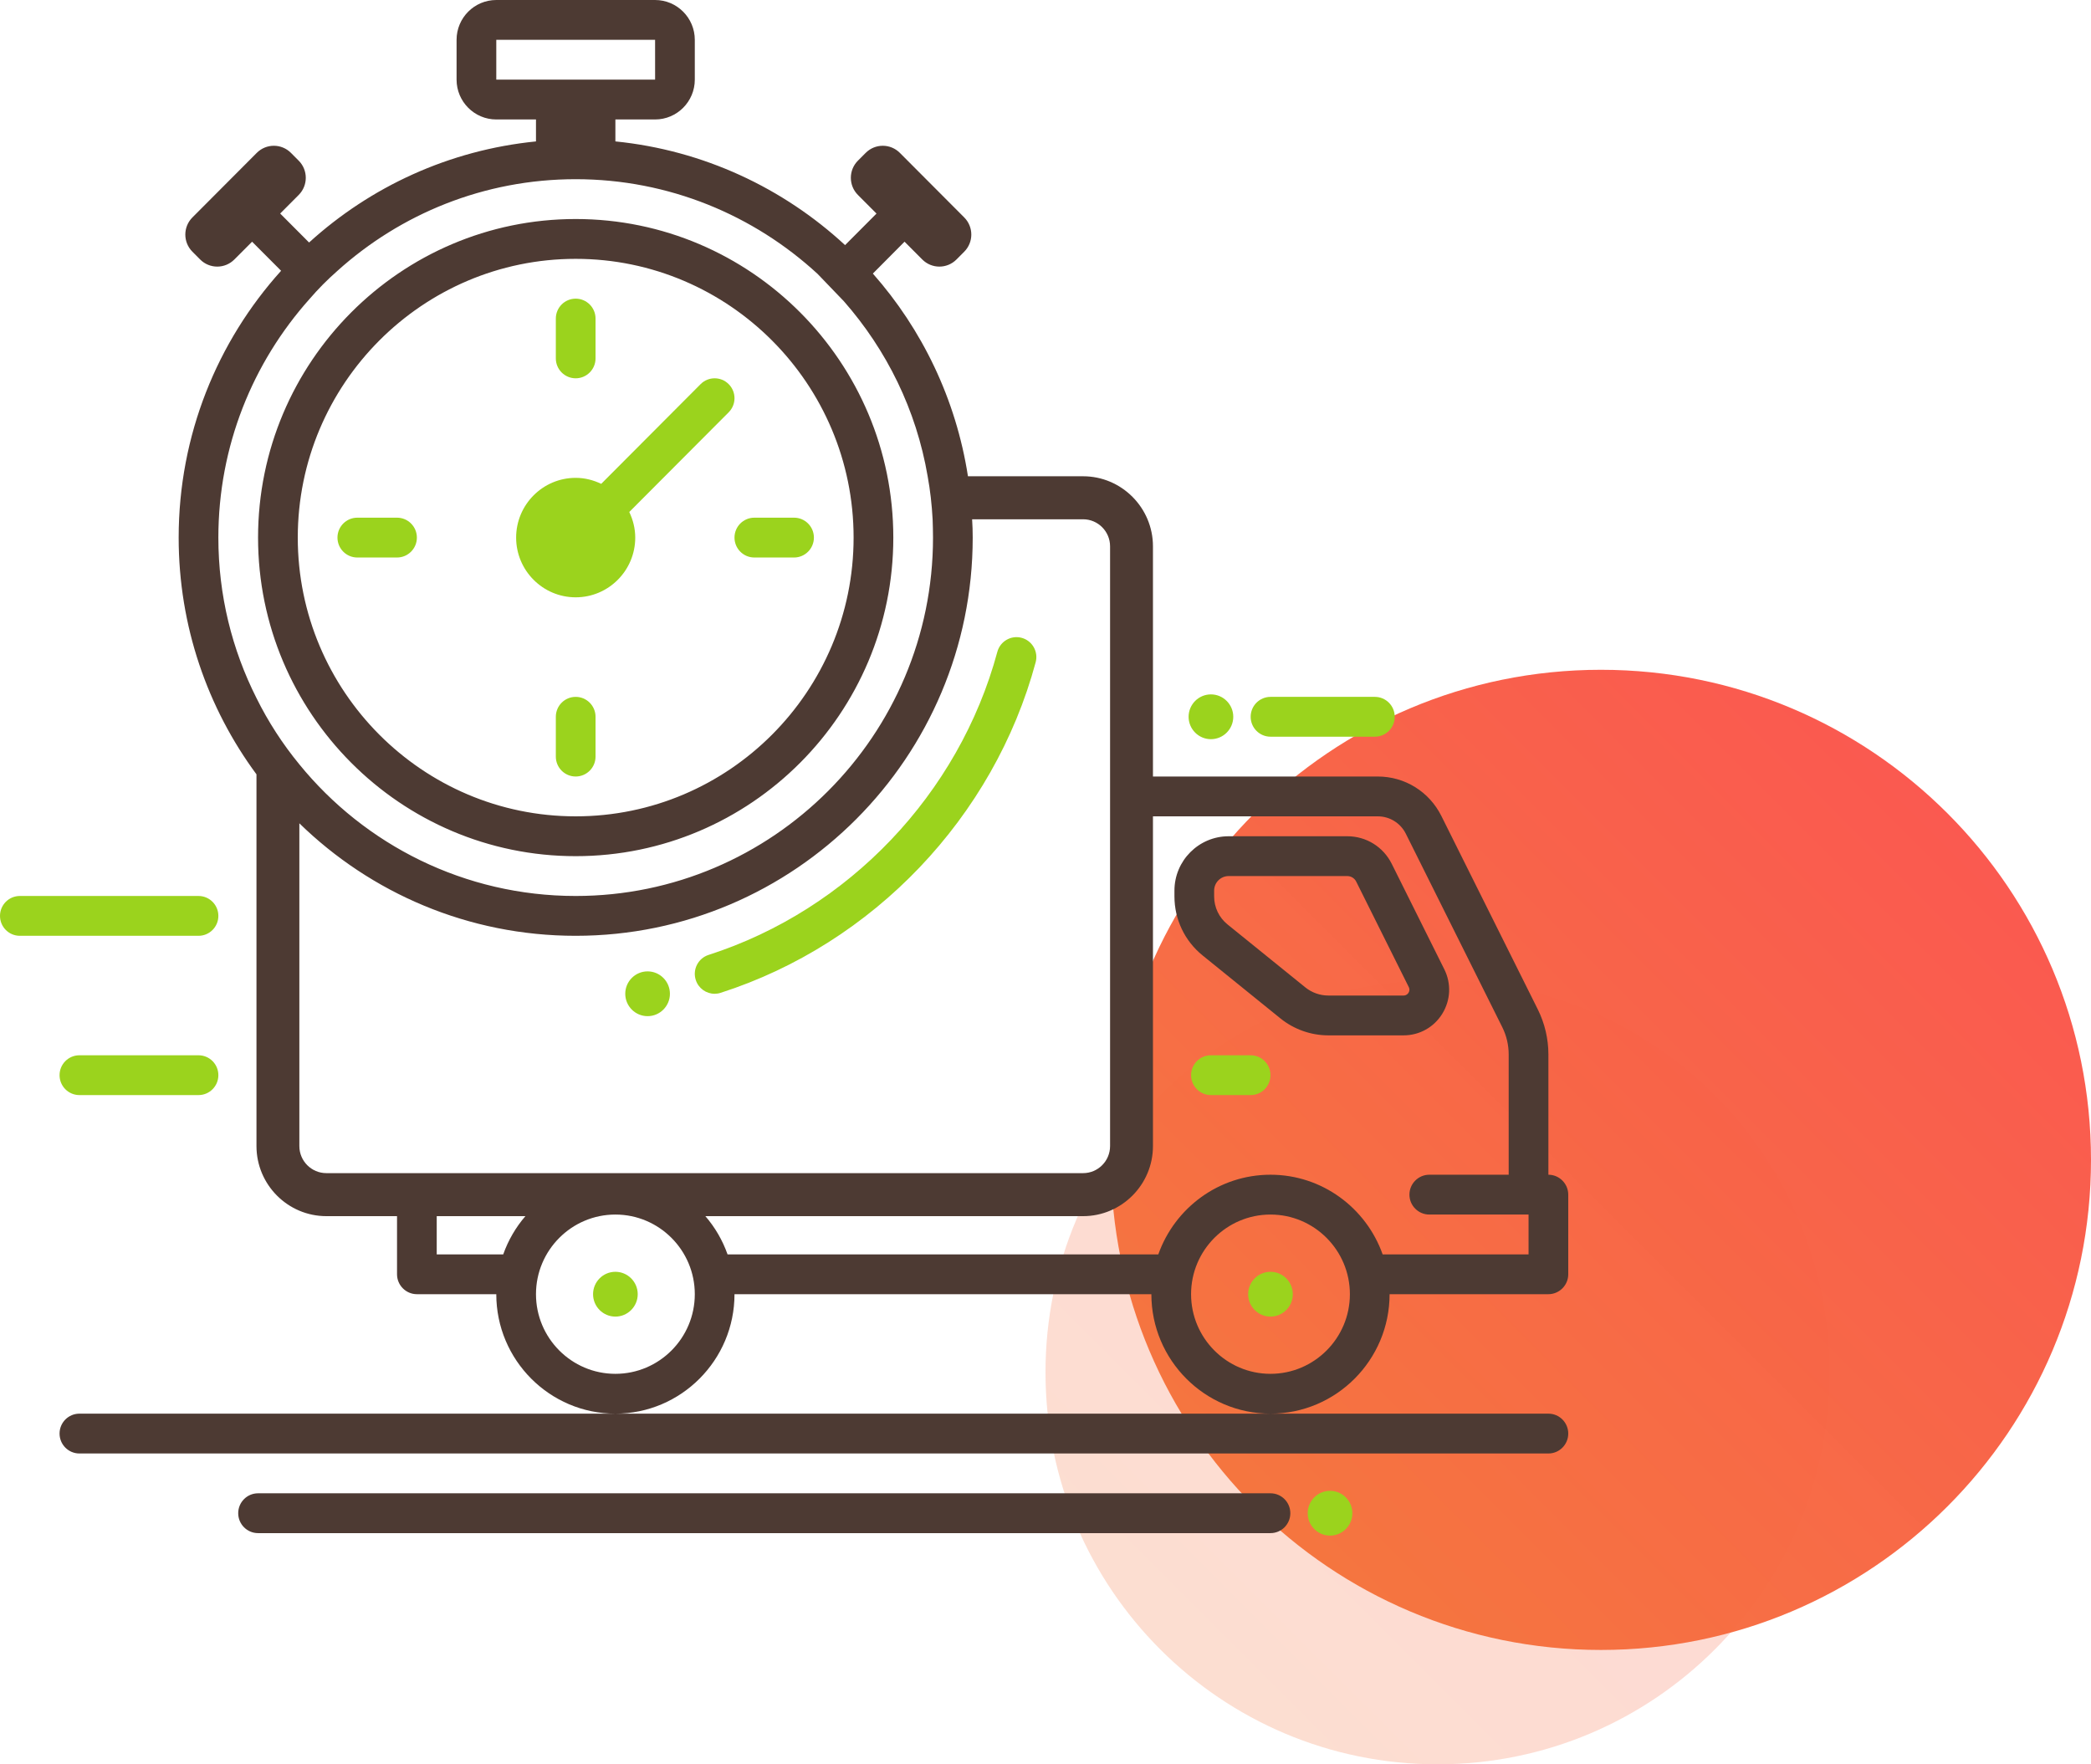 <svg width="128" height="108" viewBox="0 0 128 108" fill="none" xmlns="http://www.w3.org/2000/svg">
<path d="M88 108C101.255 108 112 97.255 112 84C112 70.745 101.255 60 88 60C74.745 60 64 70.745 64 84C64 97.255 74.745 108 88 108Z" fill="url(#paint0_linear)" fill-opacity="0.24"/>
<path d="M98 101C114.569 101 128 87.569 128 71C128 54.431 114.569 41 98 41C81.431 41 68 54.431 68 71C68 87.569 81.431 101 98 101Z" fill="url(#paint1_linear)"/>
<path fill-rule="evenodd" clip-rule="evenodd" d="M77.772 91.41H15.797C15.125 91.41 14.582 91.956 14.582 92.629C14.582 93.302 15.125 93.848 15.797 93.848H77.772C78.444 93.848 78.987 93.302 78.987 92.629C78.987 91.956 78.444 91.41 77.772 91.41ZM4.861 86.535C4.189 86.535 3.646 87.081 3.646 87.754C3.646 88.427 4.189 88.973 4.861 88.973H94.785C95.456 88.973 96 88.427 96 87.754C96 87.081 95.456 86.535 94.785 86.535H77.772H37.671H4.861ZM77.772 86.535C73.752 86.535 70.481 83.255 70.481 79.222H44.962C44.962 83.255 41.691 86.535 37.671 86.535C33.65 86.535 30.38 83.255 30.38 79.222H25.519C24.851 79.222 24.304 78.674 24.304 78.003V74.445H19.978C17.62 74.445 15.7 72.519 15.7 70.154V47.4C12.711 43.353 10.937 38.332 10.937 32.908C10.937 26.631 13.306 20.902 17.207 16.576V16.575L15.432 14.796L14.345 15.885C13.767 16.465 12.831 16.465 12.253 15.885L11.778 15.408C11.2 14.829 11.2 13.89 11.778 13.31L15.718 9.358C16.296 8.778 17.232 8.778 17.81 9.358L18.285 9.835C18.863 10.414 18.863 11.354 18.285 11.933L17.151 13.071L18.92 14.845C22.671 11.433 27.488 9.187 32.81 8.657V7.313H30.38C29.04 7.313 27.949 6.22 27.949 4.875V2.438C27.949 1.093 29.04 0 30.38 0H40.101C41.441 0 42.532 1.093 42.532 2.438V4.875C42.532 6.22 41.441 7.313 40.101 7.313H37.671V8.656C43.067 9.197 47.953 11.511 51.731 15.004L53.655 13.074L52.517 11.933C51.94 11.354 51.94 10.414 52.517 9.835L52.993 9.358C53.571 8.778 54.507 8.778 55.085 9.358L59.025 13.31C59.603 13.89 59.603 14.829 59.025 15.408L58.55 15.885C57.972 16.465 57.036 16.465 56.458 15.885L55.371 14.795L53.432 16.746C56.446 20.159 58.523 24.437 59.253 29.154H66.301C68.658 29.154 70.578 31.08 70.578 33.444V47.533H84.336C85.997 47.533 87.49 48.46 88.234 49.95L94.136 61.788C94.561 62.639 94.785 63.593 94.785 64.547V71.909C95.453 71.909 96 72.458 96 73.128V78.003C96 78.674 95.453 79.222 94.785 79.222H85.063C85.063 83.255 81.793 86.535 77.772 86.535ZM32.81 4.875H37.671H40.102L40.101 2.438H30.38V4.875H32.81ZM18.325 46.79C22.335 51.714 28.435 54.846 35.24 54.846C47.295 54.846 57.114 45.011 57.114 32.908C57.114 32.53 57.102 32.152 57.09 31.787C57.041 30.884 56.944 30.019 56.786 29.154C56.093 25.084 54.27 21.415 51.658 18.441L50.055 16.773C50.055 16.771 50.054 16.772 50.054 16.771C46.153 13.176 40.952 10.969 35.24 10.969C29.638 10.969 24.523 13.09 20.646 16.588C20.038 17.124 19.467 17.697 18.945 18.306C15.469 22.195 13.367 27.313 13.367 32.908C13.367 36.443 14.206 39.77 15.7 42.731C16.417 44.182 17.304 45.547 18.325 46.79ZM32.163 74.445H26.734V76.785H30.805C31.112 75.918 31.574 75.126 32.163 74.445ZM42.532 79.222C42.532 76.534 40.352 74.347 37.671 74.347C34.99 74.347 32.81 76.534 32.81 79.222C32.81 81.91 34.99 84.097 37.671 84.097C40.352 84.097 42.532 81.91 42.532 79.222ZM66.301 71.812C67.212 71.812 67.953 71.069 67.953 70.154V33.444C67.953 32.53 67.212 31.787 66.301 31.787H59.508C59.532 32.164 59.544 32.53 59.544 32.908C59.544 46.352 48.644 57.284 35.24 57.284C28.666 57.284 22.7 54.664 18.325 50.398V70.154C18.325 71.069 19.066 71.812 19.978 71.812H66.301ZM82.633 79.222C82.633 76.534 80.453 74.347 77.772 74.347C75.091 74.347 72.911 76.534 72.911 79.222C72.911 81.91 75.091 84.097 77.772 84.097C80.453 84.097 82.633 81.91 82.633 79.222ZM84.638 76.785H93.57V74.347H87.494C86.825 74.347 86.278 73.799 86.278 73.128C86.278 72.458 86.825 71.909 87.494 71.909H92.354V64.547C92.354 63.97 92.219 63.393 91.962 62.879L86.06 51.04C85.732 50.381 85.07 49.971 84.336 49.971H70.578V70.154C70.578 72.519 68.658 74.445 66.301 74.445H43.179C43.767 75.126 44.23 75.918 44.537 76.785H70.906C71.91 73.949 74.605 71.909 77.772 71.909C80.939 71.909 83.634 73.949 84.638 76.785ZM85.92 63.378H81.312C80.249 63.378 79.207 63.009 78.379 62.339L73.617 58.486C72.522 57.6 71.893 56.282 71.893 54.87V54.518C71.893 52.683 73.381 51.19 75.211 51.19H82.472C83.633 51.19 84.676 51.837 85.195 52.878L88.412 59.332C88.848 60.205 88.802 61.221 88.291 62.052C87.78 62.882 86.893 63.378 85.92 63.378ZM81.312 60.94H85.92C86.093 60.94 86.184 60.834 86.222 60.77C86.262 60.708 86.316 60.578 86.238 60.423L83.021 53.968C82.917 53.758 82.706 53.627 82.472 53.627H75.211C74.722 53.627 74.323 54.027 74.323 54.518V54.87C74.323 55.541 74.622 56.168 75.144 56.589L79.905 60.441C80.302 60.763 80.802 60.94 81.312 60.94ZM15.797 32.908C15.797 22.155 24.52 13.407 35.24 13.407C45.962 13.407 54.684 22.155 54.684 32.908C54.684 43.66 45.962 52.409 35.24 52.409C24.52 52.409 15.797 43.66 15.797 32.908ZM18.228 32.908C18.228 42.317 25.859 49.971 35.24 49.971C44.622 49.971 52.253 42.317 52.253 32.908C52.253 23.499 44.622 15.845 35.24 15.845C25.859 15.845 18.228 23.499 18.228 32.908Z" fill="#4D3A33"/>
<path fill-rule="evenodd" clip-rule="evenodd" d="M84.163 45.096H77.775C77.103 45.096 76.559 44.55 76.559 43.877C76.559 43.204 77.103 42.658 77.775 42.658H84.163C84.834 42.658 85.378 43.204 85.378 43.877C85.378 44.55 84.834 45.096 84.163 45.096ZM77.772 65.815C77.772 66.488 77.228 67.034 76.557 67.034H74.127C73.455 67.034 72.911 66.488 72.911 65.815C72.911 65.142 73.455 64.597 74.127 64.597H76.557C77.228 64.597 77.772 65.142 77.772 65.815ZM74.127 45.248C73.373 45.248 72.76 44.633 72.76 43.877C72.76 43.121 73.373 42.506 74.127 42.506C74.88 42.506 75.494 43.121 75.494 43.877C75.494 44.633 74.88 45.248 74.127 45.248ZM44.117 60.773C43.993 60.814 43.869 60.833 43.747 60.833C43.232 60.833 42.755 60.502 42.59 59.984C42.385 59.343 42.737 58.657 43.377 58.453C51.935 55.704 58.708 48.596 61.052 39.902C61.227 39.252 61.899 38.868 62.542 39.044C63.19 39.22 63.573 39.889 63.398 40.539C60.842 50.023 53.453 57.776 44.117 60.773ZM48.608 34.127H46.177C45.505 34.127 44.962 33.581 44.962 32.908C44.962 32.235 45.505 31.689 46.177 31.689H48.608C49.279 31.689 49.823 32.235 49.823 32.908C49.823 33.581 49.279 34.127 48.608 34.127ZM38.521 31.341C38.748 31.818 38.886 32.345 38.886 32.908C38.886 34.924 37.251 36.564 35.24 36.564C33.23 36.564 31.595 34.924 31.595 32.908C31.595 30.892 33.23 29.251 35.24 29.251C35.801 29.251 36.328 29.39 36.803 29.618L42.888 23.514C43.362 23.038 44.131 23.038 44.606 23.514C45.081 23.99 45.081 24.762 44.606 25.238L38.521 31.341ZM35.24 23.157C34.569 23.157 34.025 22.611 34.025 21.939V19.501C34.025 18.828 34.569 18.282 35.24 18.282C35.912 18.282 36.456 18.828 36.456 19.501V21.939C36.456 22.611 35.912 23.157 35.24 23.157ZM24.304 34.127H21.873C21.201 34.127 20.658 33.581 20.658 32.908C20.658 32.235 21.201 31.689 21.873 31.689H24.304C24.975 31.689 25.519 32.235 25.519 32.908C25.519 33.581 24.975 34.127 24.304 34.127ZM12.152 67.034H4.861C4.189 67.034 3.646 66.488 3.646 65.815C3.646 65.142 4.189 64.597 4.861 64.597H12.152C12.823 64.597 13.367 65.142 13.367 65.815C13.367 66.488 12.823 67.034 12.152 67.034ZM12.152 57.284H1.215C0.543 57.284 0 56.738 0 56.065C0 55.392 0.543 54.846 1.215 54.846H12.152C12.823 54.846 13.367 55.392 13.367 56.065C13.367 56.738 12.823 57.284 12.152 57.284ZM35.24 42.658C35.912 42.658 36.456 43.204 36.456 43.877V46.315C36.456 46.987 35.912 47.533 35.24 47.533C34.569 47.533 34.025 46.987 34.025 46.315V43.877C34.025 43.204 34.569 42.658 35.24 42.658ZM37.671 77.851C38.424 77.851 39.038 78.466 39.038 79.222C39.038 79.978 38.424 80.594 37.671 80.594C36.917 80.594 36.304 79.978 36.304 79.222C36.304 78.466 36.917 77.851 37.671 77.851ZM38.275 60.832C38.275 60.076 38.889 59.461 39.642 59.461C40.395 59.461 41.009 60.076 41.009 60.832C41.009 61.588 40.395 62.203 39.642 62.203C38.889 62.203 38.275 61.588 38.275 60.832ZM77.772 77.851C78.526 77.851 79.139 78.466 79.139 79.222C79.139 79.978 78.526 80.594 77.772 80.594C77.019 80.594 76.405 79.978 76.405 79.222C76.405 78.466 77.019 77.851 77.772 77.851ZM81.418 91.258C82.171 91.258 82.785 91.873 82.785 92.629C82.785 93.385 82.171 94 81.418 94C80.664 94 80.051 93.385 80.051 92.629C80.051 91.873 80.664 91.258 81.418 91.258Z" fill="#9BD31D"/>
<defs>
<linearGradient id="paint0_linear" x1="64" y1="108" x2="112" y2="60" gradientUnits="userSpaceOnUse">
<stop stop-color="#F37938" stop-opacity="0.977"/>
<stop offset="1" stop-color="#FC5050" stop-opacity="0.98"/>
</linearGradient>
<linearGradient id="paint1_linear" x1="68" y1="101" x2="128" y2="41" gradientUnits="userSpaceOnUse">
<stop stop-color="#F37938" stop-opacity="0.977"/>
<stop offset="1" stop-color="#FC5050" stop-opacity="0.98"/>
</linearGradient>
</defs>
</svg>
